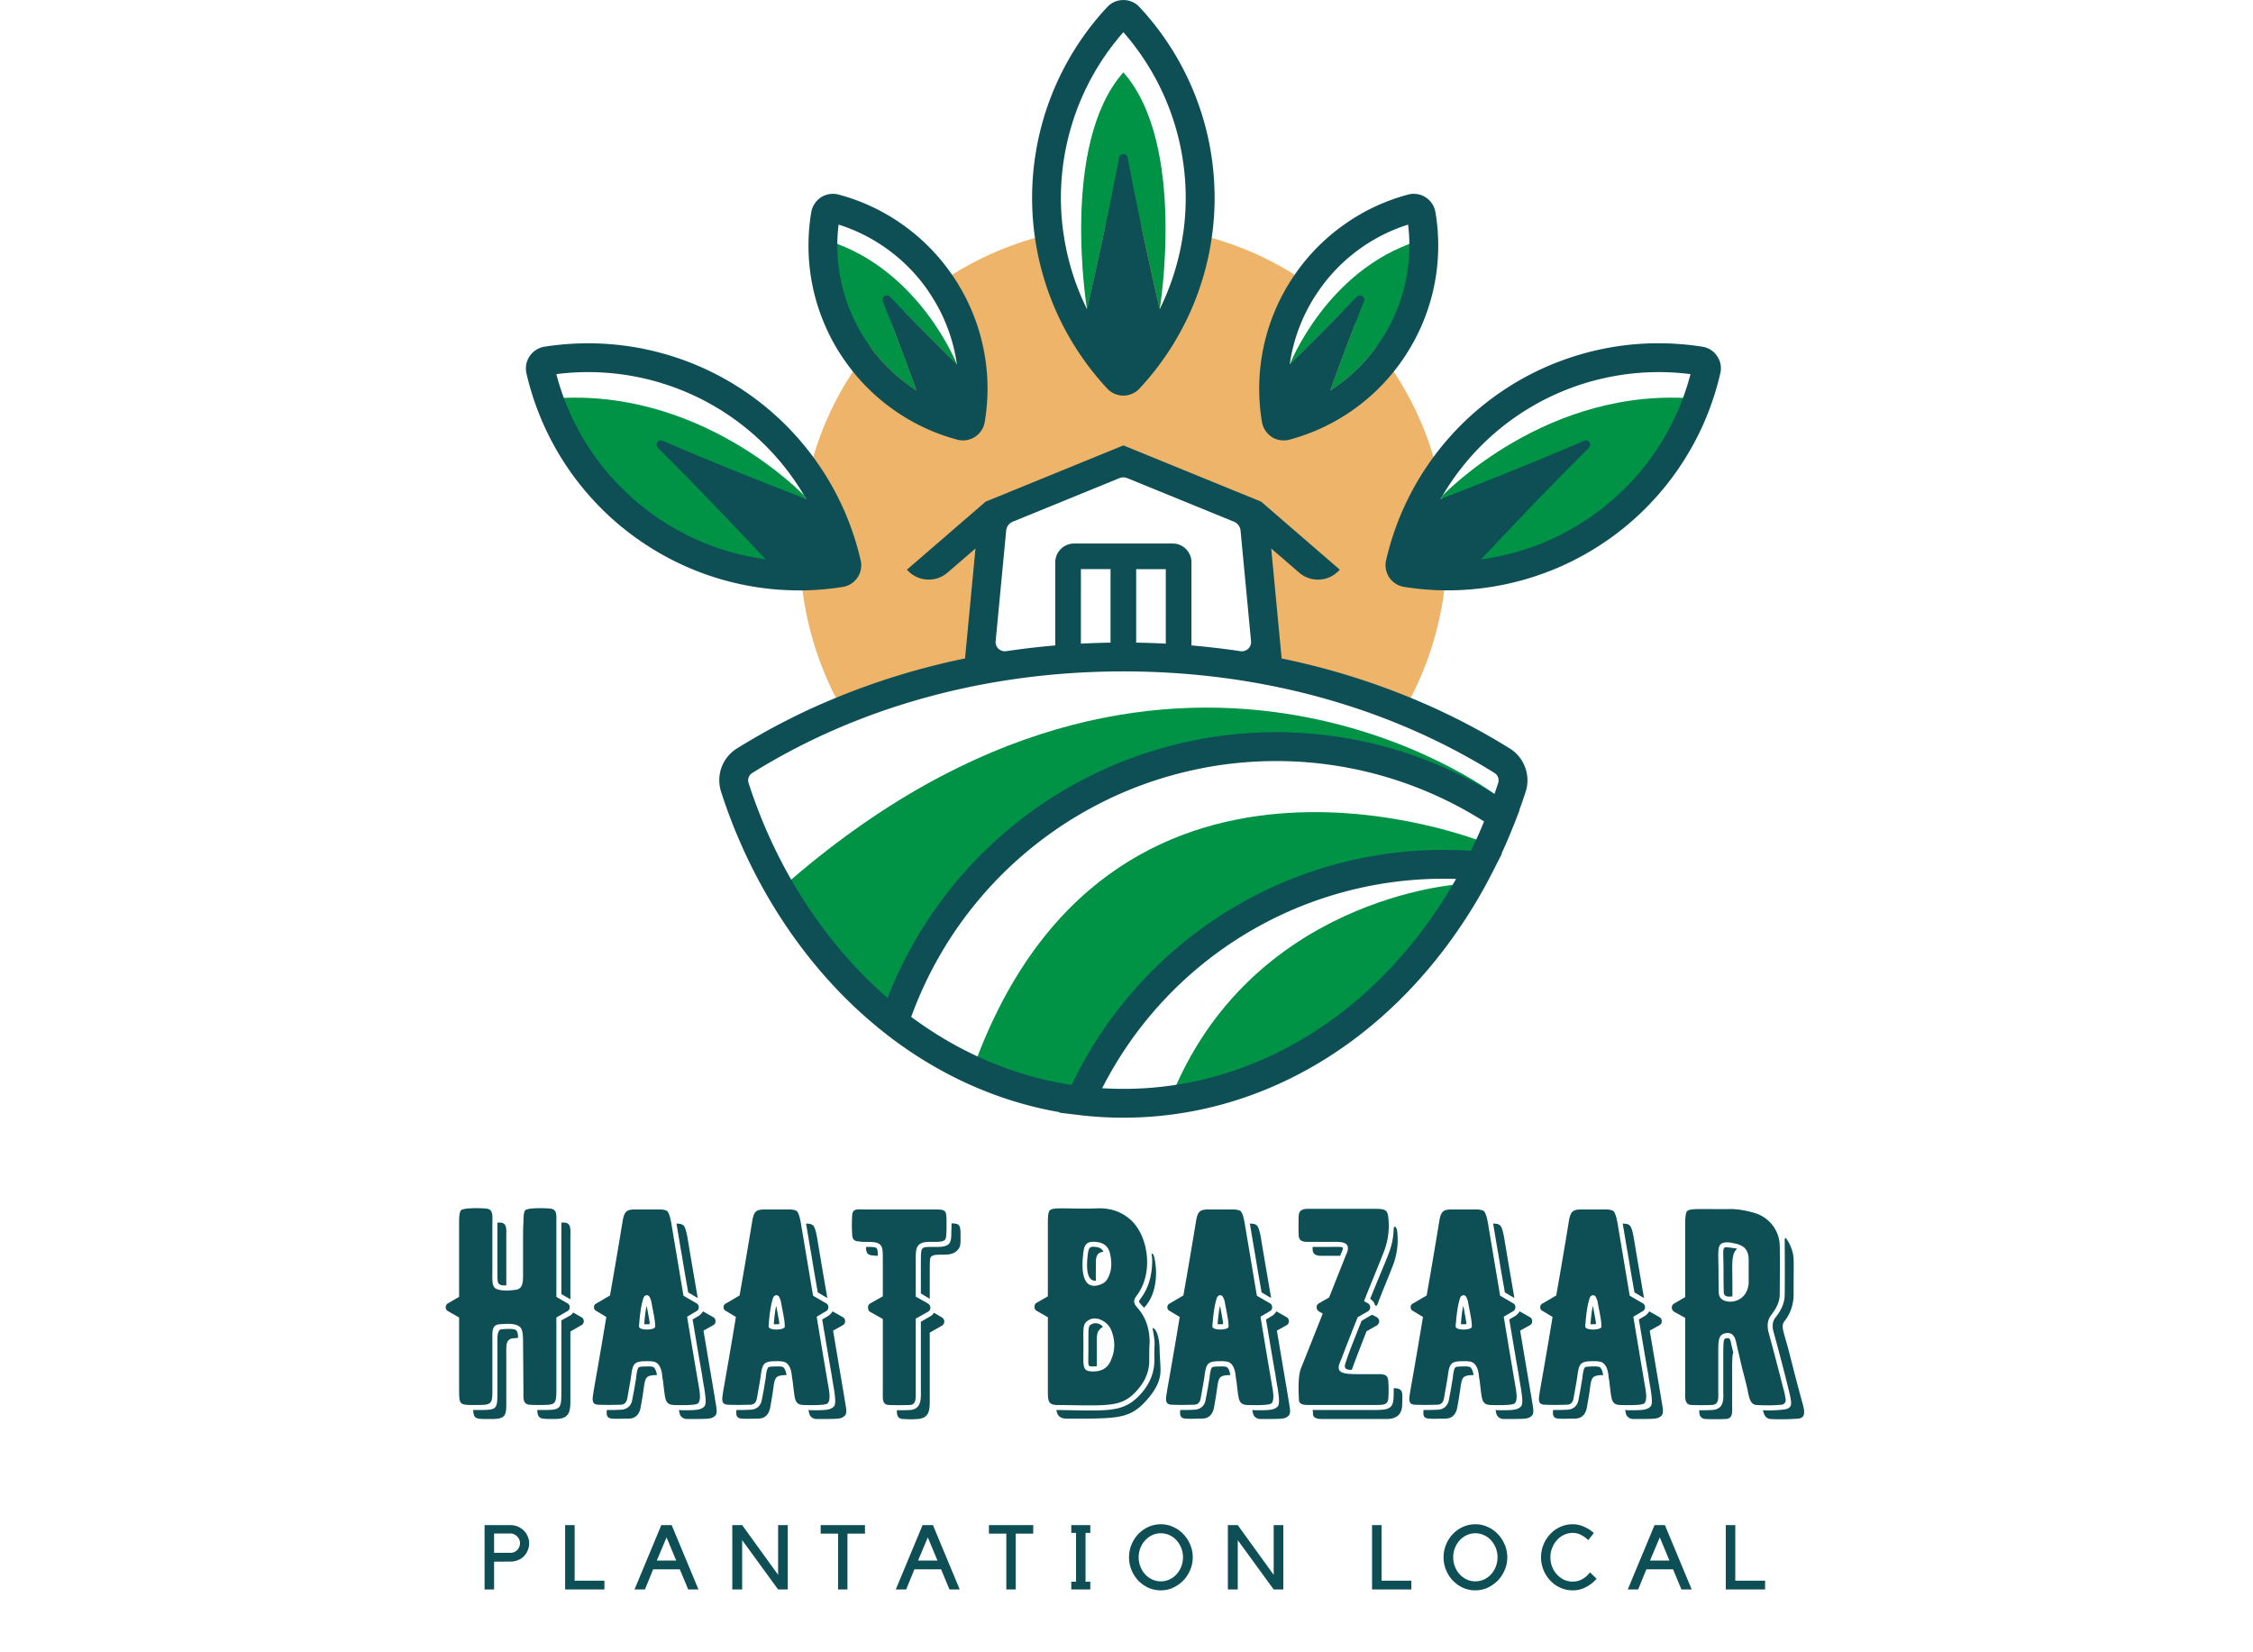 <svg xmlns="http://www.w3.org/2000/svg" width="375" height="275" version="1.0" viewBox="0 0 281.25 206.25">
    <defs>
        <clipPath id="a">
            <path d="M89 55h102v84.742H89Zm0 0" />
        </clipPath>
        <clipPath id="b">
            <path d="M172 42h42.965v32H172Zm0 0" />
        </clipPath>
        <clipPath id="c">
            <path d="M65.508 42H108v32H65.508Zm0 0" />
        </clipPath>
    </defs>
    <path fill="#009245" d="M182.156 110.375s-26.183 1.66-36.133 27.004c0 .008 29.375-5.324 36.133-27.004Zm0 0" />
    <path fill="#009245"
        d="M185.266 105.164s-47.18-19.191-64 28.785c0 0 6.87 2.727 14.097 3.438 0 0 14.57-32.828 49.399-29.625Zm0 0" />
    <path fill="#009245"
        d="M186.555 99.113s-40.68-30.734-88.79 11.559c0 0 4.641 12.058 14.227 16.527 0 0 11.168-30.922 40.192-33.765 18.609-1.93 34.37 8.175 34.37 8.175ZM161.004 45.496s4.594-11.766 15.969-15.41c0 0 1.867 13.684-13.684 21.59l-3.465-2.297s.988-2.754 1.18-3.883ZM180.063 61.883s13.171-13.938 32.093-12.074c0 0-6.945 20.793-32.617 21.859 0 0-2.34-4.559.524-9.785ZM140.234 9.031c-7.953 8.973-4.539 29.574-4.539 29.574 1.282 5.852 4.54 6.407 4.54 6.407s3.253-.555 4.535-6.407c0 0 3.417-20.601-4.536-29.574ZM119.465 45.496s-4.598-11.766-15.969-15.41c0 0-1.867 13.684 13.68 21.59l3.465-2.297s-.985-2.754-1.176-3.883ZM100.406 61.883S87.234 47.945 68.312 49.809c0 0 6.946 20.793 32.614 21.859 0 0 2.34-4.559-.52-9.785Zm0 0" />
    <path fill="#edb46a"
        d="M180.613 68.559c0 3.226-.379 6.41-1.14 9.546a40.331 40.331 0 0 1-4.215 10.563c-5.055-1.988-10.7-3.563-16.766-4.621l-2.18-19.988-16.078-6.754-16.957 7.222-1.566 19.563c-5.969 1.062-11.52 2.617-16.5 4.578a37.549 37.549 0 0 1-.856-1.559 40.512 40.512 0 0 1-4.503-18.55c0-2.137.168-4.262.5-6.371.101.039.203.082.3.117-.086-.14-.16-.282-.254-.422.27-1.637.645-3.25 1.122-4.84a39.693 39.693 0 0 1 4.96-10.66 39.202 39.202 0 0 1 2.204-3.031 21.201 21.201 0 0 0 5.73 5.386 422.866 422.866 0 0 0-3.121-8.34 33.933 33.933 0 0 1 1.566-1.523 414.212 414.212 0 0 0 6.602 6.625 21.217 21.217 0 0 0-3.582-9.152 39.457 39.457 0 0 1 2.965-2.04 39.749 39.749 0 0 1 10.355-4.601 38.74 38.74 0 0 1 3.52-.824 30.822 30.822 0 0 0 2.98 9.726c.555-2.422 1.41-6.25 2.281-10.367a35.915 35.915 0 0 1 2.254-.066c.754 0 1.504.02 2.254.066a666.844 666.844 0 0 0 2.282 10.363 30.861 30.861 0 0 0 2.972-9.73c1.196.219 2.367.496 3.52.82a40.01 40.01 0 0 1 10.355 4.602 38.083 38.083 0 0 1 2.969 2.047c-.137.187-.262.375-.383.566a21.217 21.217 0 0 0-3.2 8.582 383.811 383.811 0 0 0 6.602-6.625c.54.492 1.063 1.004 1.57 1.528a388.467 388.467 0 0 0-3.116 8.34 21.335 21.335 0 0 0 5.722-5.383c.778.972 1.52 1.988 2.203 3.039a39.776 39.776 0 0 1 4.965 10.652c.473 1.59.844 3.203 1.113 4.84-.082.14-.167.277-.25.418.094-.035.196-.074.297-.114.336 2.11.504 4.235.504 6.372Zm0 0" />
    <g clip-path="url(#a)">
        <path fill="#0e4f55"
            d="M188.465 93.426a83.267 83.267 0 0 0-12.356-6.317 89.67 89.67 0 0 0-16.117-4.914l-1.3-13.726 3.484 3.008c.36.312.765.543 1.219.691.453.152.917.21 1.394.176.477-.035.926-.16 1.352-.375a3.56 3.56 0 0 0 1.105-.864l-9.812-8.484-17.2-7.023-17.199 7.023-9.816 8.484c.308.364.68.649 1.105.864.426.215.875.336 1.352.37a3.562 3.562 0 0 0 2.61-.866l3.487-3.008-1.304 13.726a89.67 89.67 0 0 0-16.117 4.914A82.875 82.875 0 0 0 92 93.425a4.582 4.582 0 0 0-1.16 1.016 4.672 4.672 0 0 0-.824 4.387c3.785 11.766 10.695 22.145 19.5 29.363v.012l.98.781c.168.137.348.274.516.403 5.66 4.316 11.883 7.304 18.492 8.875a48.95 48.95 0 0 0 2.75.562l-.024.063 2.407.293c1.86.226 3.722.34 5.597.336 16.567 0 31.95-8.762 42.203-24.04a65.353 65.353 0 0 0 2.97-4.886c.3-.559.597-1.121.886-1.68l1.203-2.367h-.055c.176-.375.352-.754.516-1.129a91.57 91.57 0 0 0 1.203-2.91l.516-1.336-.02-.016c.274-.761.543-1.535.79-2.308h.003c.164-.5.238-1.008.227-1.531a4.575 4.575 0 0 0-.285-1.52 4.67 4.67 0 0 0-1.926-2.367Zm-62.86-27.192a1.28 1.28 0 0 1 .254-.671c.153-.2.34-.348.57-.442l13.294-5.43c.34-.136.675-.136 1.015 0l13.297 5.43a1.3 1.3 0 0 1 .57.442c.149.199.235.425.258.671l1.309 13.805a1.14 1.14 0 0 1-.07.512 1.087 1.087 0 0 1-.29.433 1.113 1.113 0 0 1-.445.258 1.118 1.118 0 0 1-.52.04 99.629 99.629 0 0 0-29.234 0 1.097 1.097 0 0 1-.515-.04 1.13 1.13 0 0 1-.738-.691 1.14 1.14 0 0 1-.07-.512Zm55.993 43.774c-.239.406-.477.812-.723 1.215l-.324.539c-.36.578-.727 1.148-1.106 1.707-7.175 10.699-17.011 17.98-27.957 20.949-.457.125-.914.238-1.37.352a46 46 0 0 1-2.778.562 42.852 42.852 0 0 1-8.418.566c-.164 0-.328-.015-.492-.023-.274-.008-.547-.02-.817-.035h-.027a48.666 48.666 0 0 1 3.371-5.64 47.972 47.972 0 0 1 8.89-9.634 47.598 47.598 0 0 1 5.348-3.812 48.214 48.214 0 0 1 5.82-3.047 48.36 48.36 0 0 1 6.184-2.215 48.22 48.22 0 0 1 6.43-1.351 47.798 47.798 0 0 1 8.137-.426 7.131 7.131 0 0 0-.168.293Zm3.66-7.457c-.196.472-.395.941-.598 1.41a64.96 64.96 0 0 1-1.043 2.242 52.866 52.866 0 0 0-3.433-.113c-19.856 0-37.914 11.472-46.399 29.34a40.74 40.74 0 0 1-3.45-.672c-.378-.082-.753-.184-1.124-.281l-.313-.086c-.27-.075-.539-.149-.808-.227l-.383-.121c-.242-.07-.484-.148-.723-.223l-.414-.14c-.23-.078-.457-.153-.687-.235a9.576 9.576 0 0 1-.43-.16c-.219-.082-.441-.156-.656-.242-.152-.055-.3-.117-.45-.176l-.632-.254c-.149-.062-.3-.125-.453-.195a14.215 14.215 0 0 1-.621-.27c-.153-.066-.305-.132-.457-.207-.2-.09-.403-.183-.602-.277a16.816 16.816 0 0 1-.46-.226c-.2-.094-.395-.196-.59-.293-.157-.079-.31-.16-.462-.243-.195-.097-.39-.199-.582-.3a17.585 17.585 0 0 1-.46-.262 19.68 19.68 0 0 1-.571-.317c-.156-.09-.312-.183-.469-.273l-.554-.336c-.157-.09-.309-.187-.465-.285-.184-.113-.364-.23-.543-.344a48.076 48.076 0 0 1-.465-.305c-.184-.117-.36-.238-.535-.355-.153-.105-.309-.215-.469-.324-.16-.114-.348-.242-.516-.364-.156-.113-.316-.226-.472-.34l-.219-.16c.305-.851.637-1.69.992-2.519.356-.832.735-1.652 1.133-2.461a49.911 49.911 0 0 1 2.668-4.707c.488-.762 1-1.508 1.527-2.238a48.855 48.855 0 0 1 1.653-2.145c.57-.703 1.16-1.387 1.765-2.055a51.994 51.994 0 0 1 1.88-1.949 49.245 49.245 0 0 1 6.25-5.175 48.029 48.029 0 0 1 4.609-2.84 48.145 48.145 0 0 1 10.02-4.055 50.567 50.567 0 0 1 5.285-1.168 48.111 48.111 0 0 1 5.387-.566c.897-.043 1.8-.063 2.706-.059a48.095 48.095 0 0 1 8.078.734 47.755 47.755 0 0 1 5.274 1.235 48.132 48.132 0 0 1 5.098 1.816 48.23 48.23 0 0 1 4.866 2.371c.79.442 1.563.903 2.325 1.387-.004 0-.004.004-.008.008Zm1.77-4.817c-.153.461-.31.922-.47 1.38a51.585 51.585 0 0 0-10.277-4.863 51.867 51.867 0 0 0-5.473-1.563 51.87 51.87 0 0 0-2.792-.551 52.667 52.667 0 0 0-2.82-.403 57.023 57.023 0 0 0-2.837-.246 53.044 53.044 0 0 0-2.843-.09c-.95-.003-1.899.02-2.848.067-.95.05-1.895.125-2.84.222a57.44 57.44 0 0 0-2.82.376 51.887 51.887 0 0 0-5.563 1.214 51.854 51.854 0 0 0-8.012 2.938 51.58 51.58 0 0 0-5.027 2.672 53.083 53.083 0 0 0-2.398 1.535 51.387 51.387 0 0 0-6.633 5.367 54.38 54.38 0 0 0-2.008 2.02 51.43 51.43 0 0 0-1.89 2.129 50.894 50.894 0 0 0-3.422 4.55c-.528.79-1.035 1.59-1.52 2.407a51.654 51.654 0 0 0-2.629 5.05 48.39 48.39 0 0 0-1.105 2.625c-7.805-6.75-13.926-16.183-17.356-26.84a1.06 1.06 0 0 1 .02-.703c.086-.23.234-.41.445-.543 13.317-8.296 29.336-12.675 46.324-12.675 16.985 0 33.004 4.382 46.328 12.675.211.13.36.313.446.543.086.235.09.47.015.707Zm0 0" />
    </g>
    <path fill="#0e4f55"
        d="M142.242.879a2.657 2.657 0 0 0-.914-.649 2.703 2.703 0 0 0-1.094-.226c-.382 0-.75.074-1.097.226a2.657 2.657 0 0 0-.914.649 34.69 34.69 0 0 0-5.61 8.027 34.72 34.72 0 0 0-2.398 6.086 34.59 34.59 0 0 0-.762 3.184 36.371 36.371 0 0 0-.46 3.242 35.239 35.239 0 0 0 0 6.543 36.17 36.17 0 0 0 .46 3.242c.203 1.074.457 2.137.762 3.184a34.492 34.492 0 0 0 2.398 6.09 35.275 35.275 0 0 0 1.614 2.847c.582.922 1.21 1.817 1.875 2.684a35.782 35.782 0 0 0 2.12 2.496c.258.277.563.496.915.648.347.153.715.227 1.097.227.38 0 .746-.074 1.094-.227a2.71 2.71 0 0 0 .914-.648c.746-.8 1.453-1.633 2.121-2.496a37.479 37.479 0 0 0 1.875-2.684 34.69 34.69 0 0 0 1.614-2.851c.496-.973.941-1.97 1.343-2.985.399-1.015.75-2.05 1.055-3.101a34.798 34.798 0 0 0 1.219-6.426c.101-1.086.156-2.176.156-3.27 0-1.093-.055-2.183-.156-3.27a34.615 34.615 0 0 0-1.219-6.429 36.138 36.138 0 0 0-1.055-3.097 35.267 35.267 0 0 0-2.957-5.836 35.8 35.8 0 0 0-1.875-2.684 34.061 34.061 0 0 0-2.12-2.496Zm2.524 37.726a677.143 677.143 0 0 1-2.282-10.363 369.078 369.078 0 0 1-1.714-8.566c-.114-.594-.965-.594-1.075 0a395.763 395.763 0 0 1-1.718 8.566 658.91 658.91 0 0 1-2.282 10.367 31.309 31.309 0 0 1-1.742-4.28 31.58 31.58 0 0 1-1.512-9.095 31.414 31.414 0 0 1 .262-4.613 31.84 31.84 0 0 1 .938-4.523 31.326 31.326 0 0 1 3.805-8.395 31.601 31.601 0 0 1 2.788-3.687 31.372 31.372 0 0 1 6.582 12.082 31.414 31.414 0 0 1-.309 18.227 30.997 30.997 0 0 1-1.737 4.28Zm0 0" />
    <g clip-path="url(#b)">
        <path fill="#0e4f55"
            d="M214.352 44.453a2.67 2.67 0 0 0-1.852-1.176 35.263 35.263 0 0 0-6.531-.414 34.598 34.598 0 0 0-6.488.816 34.01 34.01 0 0 0-3.16.86c-1.04.336-2.063.719-3.067 1.148-1.004.434-1.984.91-2.945 1.434a35.875 35.875 0 0 0-2.797 1.707 34.894 34.894 0 0 0-14.48 21.102 2.763 2.763 0 0 0 .398 2.156c.215.316.484.574.804.777.32.203.672.336 1.047.395 1.66.265 3.328.41 5.012.433h.477a34.77 34.77 0 0 0 5.836-.504 34.67 34.67 0 0 0 5.668-1.469 34.02 34.02 0 0 0 5.343-2.394 34.766 34.766 0 0 0 9.125-7.273 35.56 35.56 0 0 0 1.863-2.262 36.724 36.724 0 0 0 1.665-2.414 37.18 37.18 0 0 0 1.457-2.543 34.564 34.564 0 0 0 2.246-5.406c.3-.93.558-1.871.777-2.824a2.654 2.654 0 0 0-.398-2.149ZM198.25 64.73c-4.055 2.739-8.504 4.438-13.355 5.09 2.87-3.07 8.562-9.086 13.453-13.91.43-.422-.047-1.133-.602-.89-6.14 2.667-13.629 5.613-17.629 7.167-.101.04-.203.079-.3.114.085-.137.16-.278.253-.418a31.377 31.377 0 0 1 5.703-7.09 31.265 31.265 0 0 1 7.5-5.148 31.4 31.4 0 0 1 17.758-2.945 31.172 31.172 0 0 1-1.91 5.308 30.988 30.988 0 0 1-2.832 4.879 31.102 31.102 0 0 1-8.043 7.84Zm0 0" />
    </g>
    <path fill="#0e4f55"
        d="M179.191 26.484a2.773 2.773 0 0 0-.414-1.054 2.771 2.771 0 0 0-.808-.801 2.813 2.813 0 0 0-1.063-.402 2.768 2.768 0 0 0-1.133.062 24.818 24.818 0 0 0-7.972 3.742 24.887 24.887 0 0 0-6.184 6.27 24.884 24.884 0 0 0-2.57 4.754 24.722 24.722 0 0 0-1.34 4.406 25.091 25.091 0 0 0-.18 9.164c.082.504.282.953.602 1.348.55.668 1.262 1 2.125 1 .242 0 .476-.032.71-.09a24.922 24.922 0 0 0 7.188-3.211 24.86 24.86 0 0 0 5.832-5.281c.567-.703 1.09-1.43 1.575-2.188h-.004c.84-1.3 1.55-2.668 2.132-4.098a24.865 24.865 0 0 0 1.848-9.012 24.97 24.97 0 0 0-.344-4.609Zm-6.664 15.778a21.273 21.273 0 0 1-6.465 6.477c.754-2.114 1.91-5.235 3.11-8.34.367-.938.734-1.876 1.094-2.782.226-.562-.485-1.02-.903-.582-.574.606-1.168 1.219-1.765 1.836a383.827 383.827 0 0 1-6.602 6.625 21.268 21.268 0 0 1 3.195-8.582c.125-.191.25-.379.387-.566a21.233 21.233 0 0 1 4.902-5.094 21.202 21.202 0 0 1 6.297-3.215 21.3 21.3 0 0 1-.379 7.395 21.187 21.187 0 0 1-2.87 6.828Zm0 0" />
    <g clip-path="url(#c)">
        <path fill="#0e4f55"
            d="M107.438 69.934a33.985 33.985 0 0 0-.883-3.153 35.736 35.736 0 0 0-1.172-3.058 35.241 35.241 0 0 0-3.184-5.715 34.962 34.962 0 0 0-4.188-5.023c-.777-.77-1.585-1.5-2.429-2.196a36.315 36.315 0 0 0-2.625-1.957 34.673 34.673 0 0 0-5.742-3.137 34.485 34.485 0 0 0-3.067-1.152 35.272 35.272 0 0 0-3.16-.86 33.345 33.345 0 0 0-3.226-.558 35.05 35.05 0 0 0-3.262-.258 35.18 35.18 0 0 0-3.273.055 35.036 35.036 0 0 0-3.258.355 2.718 2.718 0 0 0-1.043.399 2.752 2.752 0 0 0-1.23 1.813c-.071.374-.063.75.023 1.12a35.09 35.09 0 0 0 1.789 5.575 34.878 34.878 0 0 0 6.222 9.875 34.575 34.575 0 0 0 6.625 5.75 33.46 33.46 0 0 0 2.504 1.527c.856.473 1.727.91 2.621 1.309a34.644 34.644 0 0 0 5.527 1.938 34.757 34.757 0 0 0 5.77.988c.977.081 1.953.124 2.93.128h.477a34.762 34.762 0 0 0 5.011-.433 2.725 2.725 0 0 0 1.848-1.176c.21-.313.355-.66.422-1.031.07-.375.062-.746-.024-1.118Zm-7.086-7.746c-4-1.56-11.48-4.5-17.625-7.168-.555-.243-1.036.464-.602.886 4.89 4.824 10.574 10.84 13.45 13.91a31.134 31.134 0 0 1-8.852-2.563 30.621 30.621 0 0 1-4.047-2.226A31.212 31.212 0 0 1 79 62.23a31.467 31.467 0 0 1-3.227-3.308 31.754 31.754 0 0 1-2.703-3.746 31.171 31.171 0 0 1-3.621-8.477A31.645 31.645 0 0 1 74 46.453a31.58 31.58 0 0 1 4.543.418c1.504.25 2.98.606 4.43 1.074a30.97 30.97 0 0 1 4.23 1.703 31.49 31.49 0 0 1 3.938 2.301 31.57 31.57 0 0 1 3.558 2.848 30.578 30.578 0 0 1 3.11 3.332 30.979 30.979 0 0 1 2.593 3.754c.09.14.168.277.254.418-.101-.035-.203-.074-.304-.114Zm0 0" />
    </g>
    <path fill="#0e4f55"
        d="M119.293 34.969a18.03 18.03 0 0 0-.445-.668 24.887 24.887 0 0 0-6.184-6.27 24.818 24.818 0 0 0-7.973-3.742 2.768 2.768 0 0 0-1.132-.062 2.712 2.712 0 0 0-1.867 1.203c-.215.32-.352.675-.419 1.054a24.97 24.97 0 0 0-.343 4.61 24.894 24.894 0 0 0 1.848 9.012 24.619 24.619 0 0 0 2.132 4.101c.485.754 1.008 1.48 1.57 2.176a24.833 24.833 0 0 0 5.836 5.289 24.793 24.793 0 0 0 7.192 3.21c.23.06.469.09.71.09.325 0 .637-.054.942-.167.305-.11.582-.27.828-.48a2.746 2.746 0 0 0 .938-1.637c.258-1.524.37-3.063.347-4.606a24.874 24.874 0 0 0-.507-4.594 24.98 24.98 0 0 0-3.473-8.52Zm-6.43 3.902c-.597-.613-1.191-1.23-1.761-1.836-.418-.437-1.13.024-.903.582.364.906.73 1.844 1.094 2.778a401.478 401.478 0 0 1 3.117 8.343 21.304 21.304 0 0 1-6.472-6.476 21.31 21.31 0 0 1-2.872-6.828 21.322 21.322 0 0 1-.379-7.399 21.331 21.331 0 0 1 6.293 3.219 21.29 21.29 0 0 1 5.29 5.66 21.268 21.268 0 0 1 3.195 8.582 414.212 414.212 0 0 1-6.602-6.625ZM146.395 67.848h-12.32c-.31 0-.61.058-.895.18a2.25 2.25 0 0 0-.758.507 2.33 2.33 0 0 0-.688 1.652V81.32c0 .313.063.61.18.899a2.371 2.371 0 0 0 1.266 1.266c.289.117.586.175.894.175h12.32a2.326 2.326 0 0 0 2.16-1.441c.122-.29.18-.586.18-.899V70.188c0-.313-.058-.61-.18-.895a2.228 2.228 0 0 0-.507-.762 2.371 2.371 0 0 0-.758-.508 2.34 2.34 0 0 0-.894-.175Zm-11.461 3.195h3.699v9.418h-3.7Zm10.597 9.418h-3.699v-9.414h3.7ZM69.453 161.879l1.39.812a.534.534 0 0 1 .282.485c0 .234-.11.375-.282.484l-1.39.797v9c0 1.86-.11 1.922-1.985 1.922-.593 0-1.047 0-1.36-.032-.874-.078-.765-.843-.765-1.78l-.047-6.063c0-.594-.03-1.094-.14-1.438-.266-.969-1.766-.844-2.781-.765-1.016.062-.907.968-.907 1.953v6.343c0 1.641-.14 1.782-1.843 1.782-1.188 0-1.782.031-2.063-.25-.25-.266-.25-.719-.25-1.985v-8.687l-1.39-.797c-.172-.11-.282-.25-.282-.484 0-.22.11-.391.281-.485l1.391-.812v-9.266c0-.875.078-1.375.25-1.547.344-.312 2.438-.281 3.11-.203.937.063.796.875.796 1.922v5.781c0 1.125-.078 1.813.313 2.203.422.375 1.64.375 2.547.235 1.047-.094.968-1.172.968-2.188v-3.11c0-1.359 0-2.405.047-3.093 0-.875.063-1.375.235-1.547.312-.312 2.406-.281 3.078-.203.937.063.797.875.797 1.781Zm-7.36-9.266v5.953c0 1.125 0 1.5.172 1.672.219.219.453.219.938.219v-5.938c0-1.047.14-1.906-.797-1.906Zm7.985 0v8.922l1.078.625h.047v-7.781c0-.907.14-1.766-.813-1.766Zm2.515 11.813-1.047-.594c-.078.14-.203.281-.39.39l-1.078.594v8.64c0 2.548 0 2.548-2.61 2.548h-.39c0 .593.14 1.047.765 1.078.313.047.766.047 1.36.047 1.718 0 2-.672 2-2.203v-8.72l1.39-.796c.172-.11.282-.25.282-.5a.571.571 0 0 0-.282-.484Zm-9.968 1.5c-.329.03-.532.312-.532 1.328v6.343c0 2.407 0 2.407-2.468 2.407h-.563c.031.453.11.703.234.875.282.281.875.25 2.063.25 1.61 0 1.844-.36 1.844-1.782v-6.343c0-.985-.094-1.89.906-1.953.187 0 .36-.047.562-.047 0-.344-.03-.594-.109-.766-.125-.312-.406-.422-1.937-.312ZM87.273 173.285c-.047-.281-.563-3.234-1.5-8.922l1.187-.703a.522.522 0 0 0 .266-.484c0-.22-.094-.391-.266-.485l-1.64-.953c-.047-.281-.563-3.344-1.532-9.125-.109-.562-.25-1.187-.5-1.437-.14-.11-.422-.172-.765-.204H79.35c-1.11 0-1.39.204-1.61 1.36a710.571 710.571 0 0 1-1.593 9.375l-1.672.984a.501.501 0 0 0-.328.485c0 .234.11.375.328.484l1.219.734c0 .032-.047.141-.047.25-.203 1.22-.688 4.172-1.532 8.922-.14 1.016-.375 1.75.594 1.781.735.032 1.64.032 2.719 0 .5 0 .766-.25.875-.765.281-1.61.453-2.547.484-2.828.22-1.782.5-1.844 2.313-1.844 0 0 .094 0 .281.031 1.219.031 1.281 1.703 1.313 2.047.078.281.109.703.171 1.234.141 1.11.188 1.641.5 1.907.141.14.344.218.688.25.281 0 2.766.11 3.078-.203.281-.25.313-.875.14-1.891Zm-1.953-20.328c-.22-.14-.313-.219-.875-.219.25 1.438.453 2.734.656 3.844.422 2.61.703 4.11.812 4.75.375.203.797.484 1.188.687-.25-1.468-.703-4.047-1.297-7.64-.11-.547-.25-1.188-.484-1.422Zm-3.532 12.656c-.062.453-2.015.484-2.015-.031 0-.11 0-.281.031-.453.11-1.469.312-2.547.562-3.219.141-.234.516-.375.735 0 .094.219.172.39.203.531 0 .11.39 1.953.453 2.578.031.313.031.532.031.594Zm-.687-.344v-.172c-.047-.359-.219-1.234-.313-1.78-.047-.141-.047-.22-.078-.313-.11.515-.203 1.218-.281 2.156v.14h.312c.141 0 .282 0 .36-.03Zm8.219 9.766c-.032-.281-.547-3.25-1.5-8.938l1.234-.687c.172-.11.266-.25.266-.5a.556.556 0 0 0-.266-.484l-1.297-.735c-.11.172-.25.36-.484.531l-.813.485c.531 3.11.906 5.406 1.156 6.765.172 1.157.25 1.563.282 1.704.203 1.296.281 2.093.031 2.375-.422.484-1.156.484-2.781.484-.14 0-.282-.031-.39-.031.062.453.14.703.343.875.14.14.36.25.703.25 2.828 0 3 0 3.453-.39.281-.25.25-.704.063-1.704Zm-7.985-4.438h-.062l-.032-.03h-.14c-.563 0-1.219 0-1.36.109-.187.14-.28.859-.312 1.14 0 .219-.11.64-.219 1.406l-.281 1.5c-.14.797-.688 1.25-1.5 1.25-.516.032-1.047.032-1.5.032h-.172c-.062.625-.031 1.047.703 1.078.735.047.906 0 1.985 0 1.156 0 1.437-.906 1.53-1.422.282-1.578.313-1.89.36-2.172.203-1.594.266-1.812 1.672-1.844-.172-1.047-.531-1.047-.672-1.047ZM103.45 173.285c-.047-.281-.562-3.234-1.5-8.922l1.188-.703a.522.522 0 0 0 .265-.484c0-.22-.093-.391-.265-.485l-1.64-.953c-.048-.281-.563-3.344-1.532-9.125-.11-.562-.25-1.187-.5-1.437-.14-.11-.422-.172-.766-.204h-3.172c-1.109 0-1.39.204-1.609 1.36a710.571 710.571 0 0 1-1.594 9.375l-1.672.984a.501.501 0 0 0-.328.485c0 .234.11.375.328.484l1.22.734c0 .032-.048.141-.048.25-.203 1.22-.687 4.172-1.531 8.922-.14 1.016-.375 1.75.594 1.781.734.032 1.64.032 2.718 0 .5 0 .766-.25.875-.765.282-1.61.454-2.547.485-2.828.219-1.782.5-1.844 2.312-1.844 0 0 .094 0 .282.031 1.218.031 1.28 1.703 1.312 2.047.078.281.11.703.172 1.234.14 1.11.187 1.641.5 1.907.14.14.344.218.687.25.282 0 2.766.11 3.079-.203.28-.25.312-.875.14-1.891Zm-1.953-20.328c-.219-.14-.312-.219-.875-.219.25 1.438.453 2.734.656 3.844.422 2.61.703 4.11.813 4.75.375.203.797.484 1.187.687-.25-1.468-.703-4.047-1.297-7.64-.109-.547-.25-1.188-.484-1.422Zm-3.531 12.656c-.063.453-2.016.484-2.016-.031 0-.11 0-.281.031-.453.11-1.469.313-2.547.563-3.219.14-.234.516-.375.734 0 .094.219.172.39.203.531 0 .11.391 1.953.454 2.578.03.313.03.532.03.594Zm-.688-.344v-.172c-.047-.359-.218-1.234-.312-1.78-.047-.141-.047-.22-.078-.313-.11.515-.203 1.218-.282 2.156v.14h.313c.14 0 .281 0 .36-.03Zm8.22 9.766c-.032-.281-.548-3.25-1.5-8.938l1.233-.687c.172-.11.266-.25.266-.5a.556.556 0 0 0-.266-.484l-1.296-.735c-.11.172-.25.36-.485.531l-.812.485c.531 3.11.906 5.406 1.156 6.765.172 1.157.25 1.563.281 1.704.203 1.296.281 2.093.031 2.375-.421.484-1.156.484-2.78.484-.141 0-.282-.031-.391-.031.062.453.14.703.343.875.141.14.36.25.703.25 2.829 0 3 0 3.454-.39.28-.25.25-.704.062-1.704Zm-7.985-4.438h-.063l-.031-.03h-.14c-.563 0-1.22 0-1.36.109-.188.14-.281.859-.313 1.14 0 .219-.109.64-.218 1.406l-.282 1.5c-.14.797-.687 1.25-1.5 1.25-.515.032-1.046.032-1.5.032h-.171c-.063.625-.032 1.047.703 1.078.734.047.906 0 1.984 0 1.156 0 1.438-.906 1.531-1.422.282-1.578.313-1.89.36-2.172.203-1.594.265-1.812 1.672-1.844-.172-1.047-.532-1.047-.672-1.047ZM116.456 150.972h-8.375c-.797 0-1.219-.078-1.5.172-.11.094-.203.313-.203.594a19.281 19.281 0 0 0 0 2.328c.031.703.265.875.968.906.141.047.422.047.797.047.703 0 1.407 0 1.75.375.313.344.313.797.313 1.985v4.437l-1.61.906a.564.564 0 0 0-.234.485c0 .25.063.422.234.531l1.61.906v8.813c0 1.047-.14 1.89.765 1.922a36.75 36.75 0 0 0 2.625 0c.829-.063.72-.875.72-2.125v-8.657l1.546-.859a.593.593 0 0 0 .281-.531c0-.203-.109-.344-.28-.485l-1.548-.875v-4.109c0-1.36-.031-1.953.39-2.344.423-.422 1.157-.375 1.845-.375.625 0 1.125 0 1.406-.25.094-.14.172-.343.172-.672.031-.265.031-.796.031-1.484 0-1.64-.063-1.64-1.703-1.64Zm2.328 1.735c0 .625-.031 1.125-.031 1.437 0 .453-.078.875-.282 1.11-.453.453-1.25.39-1.921.39-1 0-1.25.032-1.391.203-.172.141-.203.532-.203 1.891v3.719l1.11.672v-2.657c0-2.015 0-2.437.171-2.609.25-.219.531-.25 1.61-.25.703 0 1.218-.11 1.64-.516.422-.421.422-.734.422-1.75 0-1.421-.047-1.609-1.125-1.64Zm-10.64 2.937h-.032v.172c.031.688.281.875.984.906.094.032.282.032.485.032 0-.703-.078-.828-.14-.938-.141-.14-.423-.172-1.298-.172Zm8.03 8.641-1.218.703v8.266c0 1.218.172 2.61-1.328 2.75-.563.031-1.125.031-1.672.031 0 .64.094 1.047.765 1.094.829.031.938.062 1.844 0 1.297-.11 1.5-.875 1.5-2.14v-8.642l1.531-.875a.585.585 0 0 0 .282-.515c0-.219-.11-.36-.282-.5l-1-.594c-.109.188-.25.328-.421.422ZM143.511 167.707c-.047.453-.047 1.11-.047 1.922.047 1.39-.406 2.61-1.359 3.734-2.016 2.406-3.578 2.078-10.219 2.016-.375 0-.656-.11-.828-.282-.25-.28-.25-.796-.25-1.953v-8.718l-1.39-.797c-.204-.14-.282-.282-.282-.485 0-.25.078-.39.282-.53l1.39-.798v-9.203c0-.844.078-1.375.219-1.5.344-.36 1.11-.281 3.766-.25.906 0 1.64 0 2.187-.031 1.64-.047 2.969.406 4.078 1.36 2.281 1.952 3 6.655.875 9.484-.484.656-.484.937.078 1.593 1.047 1.188 1.532 2.688 1.5 4.438Zm-8.234-11.61c-.25 1.704-.453 5.094 1.984 4.282.453-.14.766-.375.985-.735.656-1.14.515-2.328.312-3.203-.219-.937-.875-1.36-1.812-1.422-.907-.078-1.328.203-1.47 1.078Zm1.422-.453c-.625-.047-.797.032-.906.938-.266 2.156.046 3.375 1.015 3.281-.031-.594 0-1.297 0-2.406 0-1.156.672-1.125.938-1.219-.203-.39-.547-.562-1.047-.594Zm5.719 6.407c-.266.421-.344.359.046.812l.344.375c.078-.062.11-.094.39-.453 1.079-1.422 1.36-3.766.907-5.781-.078-.39-.219-.532-.312-.5-.079.047 0 .187.03.562.063 1.781-.359 3.625-1.405 4.985Zm-3.891 8.062c.656-1.25.766-2.578.234-3.969-.375-1.093-1.734-1.89-2.718-1.437-.938.484-.797.937-.797 3.312 0 2.578-.172 3.11 1.047 3.172 1.078.031 1.812-.312 2.234-1.078Zm-2.203-4.844c-.485.282-.453.172-.453 2.75 0 2.61-.141 2.516.453 2.547.25 0 .422 0 .594-.031v-3.25c0-.563.062-.938.203-1.14.218-.282.359-.423.562-.5-.25-.423-.937-.594-1.36-.376Zm7.562.594c.078.344.25 1.36.25 1.875-.031.422-.031 1.078-.031 1.89.031 1.5-.453 2.891-1.5 4.141-2.266 2.688-4.156 2.313-10.719 2.235.078.703.453 1.078 1.266 1.078 6.625 0 7.984.078 10.25-2.61.703-.843 1.5-2.062 1.469-3.453 0-.797-.11-1.89-.11-2.468 0-1.094-.203-1.954-.453-2.407-.25-.422-.453-.422-.422-.28ZM158.851 173.285c-.047-.281-.562-3.234-1.5-8.922l1.188-.703a.522.522 0 0 0 .265-.484c0-.22-.093-.391-.265-.485l-1.64-.953c-.048-.281-.563-3.344-1.532-9.125-.11-.562-.25-1.187-.5-1.437-.14-.11-.422-.172-.766-.204h-3.172c-1.109 0-1.39.204-1.609 1.36a710.571 710.571 0 0 1-1.594 9.375l-1.672.984a.501.501 0 0 0-.328.485c0 .234.11.375.328.484l1.22.734c0 .032-.048.141-.048.25-.203 1.22-.687 4.172-1.531 8.922-.14 1.016-.375 1.75.594 1.781.734.032 1.64.032 2.718 0 .5 0 .766-.25.875-.765.282-1.61.454-2.547.485-2.828.219-1.782.5-1.844 2.312-1.844 0 0 .094 0 .282.031 1.218.031 1.28 1.703 1.312 2.047.078.281.11.703.172 1.234.14 1.11.187 1.641.5 1.907.14.14.344.218.687.25.282 0 2.766.11 3.079-.203.28-.25.312-.875.14-1.891Zm-1.953-20.328c-.219-.14-.312-.219-.875-.219.25 1.438.453 2.734.656 3.844.422 2.61.703 4.11.813 4.75.375.203.797.484 1.187.687-.25-1.468-.703-4.047-1.297-7.64-.109-.547-.25-1.188-.484-1.422Zm-3.531 12.656c-.063.453-2.016.484-2.016-.031 0-.11 0-.281.031-.453.11-1.469.313-2.547.563-3.219.14-.234.516-.375.734 0 .094.219.172.39.203.531 0 .11.391 1.953.454 2.578.03.313.03.532.03.594Zm-.688-.344v-.172c-.047-.359-.218-1.234-.312-1.78-.047-.141-.047-.22-.078-.313-.11.515-.203 1.218-.282 2.156v.14h.313c.14 0 .281 0 .36-.03Zm8.22 9.766c-.032-.281-.548-3.25-1.5-8.938l1.233-.687c.172-.11.266-.25.266-.5a.556.556 0 0 0-.266-.484l-1.296-.735c-.11.172-.25.36-.485.531l-.812.485c.531 3.11.906 5.406 1.156 6.765.172 1.157.25 1.563.281 1.704.203 1.296.281 2.093.031 2.375-.421.484-1.156.484-2.78.484-.141 0-.282-.031-.391-.031.062.453.14.703.343.875.141.14.36.25.703.25 2.829 0 3 0 3.454-.39.28-.25.25-.704.062-1.704Zm-7.985-4.438h-.063l-.031-.03h-.14c-.563 0-1.22 0-1.36.109-.188.14-.281.859-.313 1.14 0 .219-.109.64-.218 1.406l-.282 1.5c-.14.797-.687 1.25-1.5 1.25-.515.032-1.046.032-1.5.032h-.171c-.063.625-.032 1.047.703 1.078.734.047.906 0 1.984 0 1.156 0 1.438-.906 1.531-1.422.282-1.578.313-1.89.36-2.172.203-1.594.265-1.812 1.672-1.844-.172-1.047-.532-1.047-.672-1.047ZM170.872 171.535h1.5c.657.047.907.25.938.953.047.656.047 1.36 0 2.047-.031.281-.094.5-.234.594-.25.25-.625.25-1.75.25h-7.563c-.734 0-1.578.062-1.61-.625-.109-1.922-.03-3.25.25-3.938l2.72-6.844-.485-.28c-.187-.141-.281-.282-.281-.516 0-.22.094-.36.281-.485l1.281-.734 2.063-5.203.203-.485c.422-1.328-.875-1.25-1.844-1.25h-2.61c-.734 0-1.577.094-1.609-.812a32.514 32.514 0 0 1 0-2.469c.063-.953.938-.844 1.735-.844h7.719c1.562 0 1.703.141 1.78 1.72.063 1.358-.187 2.64-.702 3.89-.657 1.687-1.36 3.328-2.375 5.906l.484.281c.188.125.281.266.281.485 0 .234-.093.375-.28.515l-1.282.735c-.844 2.125-1.64 4.156-1.985 5.093-.28.703-.906 1.703.485 1.922.484.094 1.219.094 2.89.094Zm.735-8.75c.031.14.172.39.344.031.703-1.844 1.296-3.203 1.812-4.562a8.81 8.81 0 0 0 .703-3.907c-.031-.625-.062-.875-.172-1.078-.109-.172-.312-.25-.312.11 0 .234-.031.593-.078.968-.094.797-.344 1.61-.657 2.407-.625 1.578-1.296 3.11-2.203 5.375.25.172.453.375.563.656Zm-4.297-6.031.078-.25.203-.453c.14-.454.047-.407-1.25-.407h-2.484v.313c.047.906.875.797 1.61.797Zm4.578 7.672-.39-.204c-.172-.109-.204-.109-.422 0l-1.11.657c-.797 2.031-1.531 3.797-1.875 4.89-.187.516-.281.797-.14 1 .171.25.593.22.796.22.391-1.079 1.11-2.938 1.844-4.813l1.297-.735c.172-.14.281-.281.281-.531 0-.203-.109-.344-.28-.484Zm2.234 8.859h-.14c0 .453 0 .906-.031 1.328-.079 1.36-.875 1.39-2.625 1.39h-7.47a1.7 1.7 0 0 1 .048.485c.031.703.875.64 1.593.64h7.579c1.359 0 1.843-.64 1.953-1.546.031-.688.031-1.078.031-1.36 0-.687-.281-.906-.938-.937ZM189.219 173.285c-.047-.281-.563-3.234-1.5-8.922l1.187-.703a.522.522 0 0 0 .266-.484c0-.22-.094-.391-.266-.485l-1.64-.953c-.047-.281-.563-3.344-1.531-9.125-.11-.562-.25-1.187-.5-1.437-.141-.11-.422-.172-.766-.204h-3.172c-1.11 0-1.39.204-1.61 1.36a710.571 710.571 0 0 1-1.593 9.375l-1.672.984a.501.501 0 0 0-.328.485c0 .234.11.375.328.484l1.219.734c0 .032-.047.141-.047.25-.203 1.22-.688 4.172-1.531 8.922-.141 1.016-.375 1.75.593 1.781.735.032 1.641.032 2.72 0 .5 0 .765-.25.874-.765.281-1.61.453-2.547.485-2.828.218-1.782.5-1.844 2.312-1.844 0 0 .094 0 .281.031 1.219.031 1.282 1.703 1.313 2.047.078.281.11.703.172 1.234.14 1.11.187 1.641.5 1.907.14.14.343.218.687.25.281 0 2.766.11 3.078-.203.282-.25.313-.875.14-1.891Zm-1.953-20.328c-.219-.14-.313-.219-.875-.219.25 1.438.453 2.734.656 3.844.422 2.61.703 4.11.813 4.75.375.203.796.484 1.187.687-.25-1.468-.703-4.047-1.297-7.64-.11-.547-.25-1.188-.484-1.422Zm-3.531 12.656c-.063.453-2.016.484-2.016-.031 0-.11 0-.281.031-.453.11-1.469.313-2.547.563-3.219.14-.234.515-.375.734 0 .094.219.172.39.203.531 0 .11.39 1.953.453 2.578.032.313.032.532.032.594Zm-.688-.344v-.172c-.047-.359-.219-1.234-.312-1.78-.047-.141-.047-.22-.079-.313-.109.515-.203 1.218-.28 2.156v.14h.312c.14 0 .28 0 .359-.03Zm8.219 9.766c-.031-.281-.547-3.25-1.5-8.938l1.234-.687c.172-.11.266-.25.266-.5a.556.556 0 0 0-.266-.484l-1.297-.735c-.11.172-.25.36-.484.531l-.813.485c.532 3.11.907 5.406 1.157 6.765.172 1.157.25 1.563.28 1.704.204 1.296.282 2.093.032 2.375-.422.484-1.156.484-2.781.484-.14 0-.281-.031-.39-.031.062.453.14.703.343.875.14.14.36.25.703.25 2.828 0 3 0 3.453-.39.282-.25.25-.704.063-1.704Zm-7.985-4.438h-.062l-.031-.03h-.141c-.562 0-1.219 0-1.36.109-.187.14-.28.859-.312 1.14 0 .219-.11.64-.219 1.406l-.28 1.5c-.141.797-.688 1.25-1.5 1.25-.516.032-1.048.032-1.5.032h-.173c-.062.625-.031 1.047.703 1.078.735.047.907 0 1.985 0 1.156 0 1.437-.906 1.531-1.422.281-1.578.313-1.89.36-2.172.203-1.594.265-1.812 1.671-1.844-.172-1.047-.531-1.047-.672-1.047ZM205.396 173.285c-.046-.281-.562-3.234-1.5-8.922l1.188-.703a.522.522 0 0 0 .266-.484c0-.22-.094-.391-.266-.485l-1.64-.953c-.048-.281-.563-3.344-1.532-9.125-.11-.562-.25-1.187-.5-1.437-.14-.11-.422-.172-.766-.204h-3.171c-1.11 0-1.391.204-1.61 1.36a710.571 710.571 0 0 1-1.594 9.375l-1.671.984a.501.501 0 0 0-.329.485c0 .234.11.375.329.484l1.218.734c0 .032-.047.141-.047.25-.203 1.22-.687 4.172-1.53 8.922-.141 1.016-.376 1.75.593 1.781.734.032 1.64.032 2.719 0 .5 0 .765-.25.875-.765.28-1.61.453-2.547.484-2.828.219-1.782.5-1.844 2.313-1.844 0 0 .093 0 .28.031 1.22.031 1.282 1.703 1.313 2.047.078.281.11.703.172 1.234.14 1.11.188 1.641.5 1.907.14.14.344.218.688.25.28 0 2.765.11 3.078-.203.281-.25.312-.875.14-1.891Zm-1.953-20.328c-.218-.14-.312-.219-.875-.219.25 1.438.453 2.734.657 3.844.421 2.61.703 4.11.812 4.75.375.203.797.484 1.188.687-.25-1.468-.704-4.047-1.297-7.64-.11-.547-.25-1.188-.485-1.422Zm-3.53 12.656c-.063.453-2.017.484-2.017-.031 0-.11 0-.281.032-.453.11-1.469.312-2.547.562-3.219.14-.234.516-.375.735 0 .093.219.171.39.203.531 0 .11.39 1.953.453 2.578.031.313.031.532.031.594Zm-.688-.344v-.172c-.047-.359-.22-1.234-.313-1.78-.047-.141-.047-.22-.078-.313-.11.515-.203 1.218-.281 2.156v.14h.312c.14 0 .281 0 .36-.03Zm8.218 9.766c-.03-.281-.547-3.25-1.5-8.938l1.235-.687c.172-.11.265-.25.265-.5a.556.556 0 0 0-.265-.484l-1.297-.735c-.11.172-.25.36-.485.531l-.812.485c.531 3.11.906 5.406 1.156 6.765.172 1.157.25 1.563.281 1.704.204 1.296.282 2.093.032 2.375-.422.484-1.157.484-2.782.484-.14 0-.28-.031-.39-.031.062.453.14.703.344.875.14.14.359.25.703.25 2.828 0 3 0 3.453-.39.281-.25.25-.704.062-1.704Zm-7.984-4.438h-.063l-.03-.03h-.141c-.563 0-1.22 0-1.36.109-.187.14-.281.859-.312 1.14 0 .219-.11.64-.22 1.406l-.28 1.5c-.14.797-.688 1.25-1.5 1.25-.516.032-1.047.032-1.5.032h-.172c-.063.625-.031 1.047.703 1.078.734.047.906 0 1.984 0 1.157 0 1.438-.906 1.532-1.422.28-1.578.312-1.89.359-2.172.203-1.594.266-1.812 1.672-1.844-.172-1.047-.531-1.047-.672-1.047ZM222.652 173.457c.14.453.203.875.25 1.187.063.344-.14.672-.531.703-.938.094-1.985.094-3.14.032-.766-.11-.876-.907-1.079-1.89-.11-.517-.344-1.454-.703-2.813l-.656-2.829c-.14-.671-.313-1.578-1.328-1.437-1.016.14-.938 1.094-.97 2.172v4.906c0 1.047.141 1.86-.843 1.89-.797.032-1.64.032-2.469 0-.953-.03-.812-.874-.812-2.015v-8.86l-1.39-.765c-.173-.14-.282-.281-.282-.531 0-.203.11-.39.281-.485l1.39-.812v-9.172c0-.86.079-1.39.25-1.562.313-.313 1.329-.25 3.345-.25h1.843c.875-.032 1.89.109 3 .421 1.89.454 3.282 2.094 3.36 4.047.03.938.03 3 0 6.203 0 .813-.36 1.641-1.016 2.485-.484.594-.594 1.328-.39 2.187.312 1.125.953 3.5 1.89 7.188Zm1.781 3.625c.97-.063.875-.86.594-1.875-1.016-3.672-1.578-6.078-1.89-7.188-.563-2.015-.829-2.547-.344-3.14.656-.828 1.11-1.985 1.11-3.282 0-3.203.03-3.515 0-4.453-.032-.812-.376-1.75-.83-2.406-.17-.281-.28-.25-.28.031v.594c0 .969.03 3 0 6.234 0 .954-.39 1.922-1.157 2.86-.343.453-.421.953-.28 1.64.562 2 1.952 7.297 2.171 8.438.094.734.281 1.328-1.078 1.437-.703.063-1.469.11-2.375.063.14.594.344 1.016.906 1.094 1.14.062 2.5.031 3.453-.047Zm-6.14-16.844v-3.14c-.078-1.11-.532-1.594-1.672-1.876-.25-.03-.39-.078-.531-.109-1.954-.234-1.563.703-1.563 3.594 0 1.531.031 2.515.031 2.578 0 .594.282.953.875 1.125 1.282.312 2.516-.453 2.782-1.75.046-.203.078-.344.078-.422Zm-2.032 1.578v-1.36c0-2.796-.171-3.905.594-4.577-.203-.063-.265-.063-.86-.14-.452-.063-.671-.095-.78.077-.172.235-.063.969-.063 2.89 0 1.532.031 2.516.031 2.579 0 .562.5.625 1.078.531Zm-.718 5.235c-.36.03-.39.171-.422 1.53v4.907c0 .984.234 2.453-1.438 2.516-.515.031-1.047.031-1.562.031 0 .64.14 1.047.797 1.094.843.031 1.672.031 2.484 0 .969-.047.828-.844.828-1.89v-4.923c.031-.547 0-1.11.14-1.5l-.202-.828c-.172-.875-.25-1.016-.625-.937ZM63.757 190.376c.312 0 .61.062.89.187.282.118.524.278.735.485.207.199.367.437.484.719.125.273.188.57.188.89 0 .313-.063.61-.188.89a2.248 2.248 0 0 1-.484.735c-.211.2-.453.356-.735.469a2.29 2.29 0 0 1-.89.172l-2.078.015v3.47H60.49v-8.032Zm0 3.453c.156 0 .3-.031.437-.094a1.19 1.19 0 0 0 .375-.25c.102-.113.188-.242.25-.39.063-.145.094-.301.094-.47 0-.163-.031-.315-.094-.452a1.26 1.26 0 0 0-.625-.64.943.943 0 0 0-.437-.11h-2.078v2.406ZM70.545 198.407v-8.031h1.188v6.937h3.719v1.094ZM80.506 198.407h-1.297l3.343-8.031h1.297l3.344 8.031h-1.281l-1.047-2.515h-3.328Zm1.484-3.61h2.422l-1.203-2.89ZM98.337 190.376v8.031h-1.203l-4.485-6.156v6.156h-1.234v-8.031h1.234l4.485 6.203v-6.203ZM104.62 191.438h-2.172v-1.062h5.531v1.062h-2.187v6.97h-1.172ZM113.12 198.407h-1.297l3.344-8.031h1.296l3.344 8.031h-1.281l-1.047-2.515h-3.328Zm1.484-3.61h2.422l-1.203-2.89ZM125.623 191.438h-2.172v-1.062h5.531v1.062h-2.187v6.97h-1.172ZM135.513 191.345v6.093h.594v.97h-2.375v-.97h.594v-6.093h-.594v-.97h2.375v.97ZM144.911 190.267c.54 0 1.05.109 1.531.328.489.218.91.515 1.266.89.363.375.648.813.86 1.313.218.5.327 1.031.327 1.594 0 .562-.109 1.093-.328 1.593-.21.5-.496.938-.86 1.313a4.52 4.52 0 0 1-1.265.89c-.48.22-.996.329-1.547.329-.543 0-1.058-.11-1.547-.329a4.182 4.182 0 0 1-1.25-.89 4.252 4.252 0 0 1-.843-1.313 4.055 4.055 0 0 1-.313-1.593c0-.563.102-1.094.313-1.594.207-.5.488-.938.843-1.313a4.126 4.126 0 0 1 1.266-.89 3.741 3.741 0 0 1 1.547-.328Zm0 7.125c.383 0 .742-.079 1.078-.235.344-.156.633-.367.875-.64.25-.27.445-.586.594-.954.144-.375.219-.765.219-1.171 0-.414-.075-.805-.22-1.172a3.168 3.168 0 0 0-.593-.953 2.617 2.617 0 0 0-.875-.641 2.525 2.525 0 0 0-1.078-.234 2.5 2.5 0 0 0-1.078.234 2.784 2.784 0 0 0-.875.64c-.25.274-.45.59-.594.954a3.094 3.094 0 0 0-.219 1.172c0 .406.07.796.22 1.171.144.368.343.684.593.954.25.273.539.484.875.64a2.5 2.5 0 0 0 1.078.235ZM160.201 190.376v8.031h-1.203l-4.484-6.156v6.156h-1.235v-8.031h1.235l4.484 6.203v-6.203ZM171.278 198.407v-8.031h1.187v6.937h3.72v1.094ZM184.176 190.267c.539 0 1.05.109 1.53.328.49.218.911.515 1.266.89.364.375.649.813.86 1.313.219.5.328 1.031.328 1.594 0 .562-.11 1.093-.328 1.593-.211.5-.496.938-.86 1.313a4.52 4.52 0 0 1-1.265.89c-.48.22-.996.329-1.547.329-.543 0-1.059-.11-1.547-.329a4.182 4.182 0 0 1-1.25-.89 4.252 4.252 0 0 1-.844-1.313 4.055 4.055 0 0 1-.312-1.593c0-.563.101-1.094.312-1.594.207-.5.489-.938.844-1.313a4.126 4.126 0 0 1 1.266-.89 3.741 3.741 0 0 1 1.547-.328Zm0 7.125c.382 0 .742-.079 1.078-.235.343-.156.633-.367.875-.64.25-.27.445-.586.593-.954.145-.375.22-.765.22-1.171 0-.414-.075-.805-.22-1.172a3.168 3.168 0 0 0-.593-.953 2.617 2.617 0 0 0-.875-.641 2.525 2.525 0 0 0-1.078-.234 2.5 2.5 0 0 0-1.079.234 2.784 2.784 0 0 0-.875.64c-.25.274-.449.59-.593.954a3.094 3.094 0 0 0-.219 1.172c0 .406.07.796.219 1.171.144.368.343.684.593.954.25.273.54.484.875.64a2.5 2.5 0 0 0 1.079.235ZM196.325 197.423c.438 0 .844-.102 1.219-.313.375-.218.687-.5.937-.843l.829.796c-.368.43-.81.778-1.329 1.047a3.453 3.453 0 0 1-1.656.407c-.543 0-1.058-.11-1.547-.329a3.924 3.924 0 0 1-1.25-.89 4.252 4.252 0 0 1-.843-1.313 4.055 4.055 0 0 1-.313-1.593c0-.563.102-1.094.313-1.594.207-.5.488-.938.843-1.313.352-.375.77-.672 1.25-.89a3.741 3.741 0 0 1 1.547-.328c.5 0 .973.105 1.422.312.457.2.863.461 1.219.781l-.703.89a3.263 3.263 0 0 0-.875-.64 2.255 2.255 0 0 0-1.063-.265c-.387 0-.75.086-1.094.25a2.66 2.66 0 0 0-.875.656c-.25.281-.449.605-.593.969a3.094 3.094 0 0 0-.22 1.172c0 .418.071.812.22 1.187a3.003 3.003 0 0 0 1.468 1.61c.344.156.707.234 1.094.234ZM204.495 198.407h-1.297l3.344-8.031h1.296l3.344 8.031h-1.281l-1.047-2.515h-3.328Zm1.484-3.61h2.422l-1.203-2.89ZM215.435 198.407v-8.031h1.188v6.937h3.719v1.094Zm0 0" />
</svg>